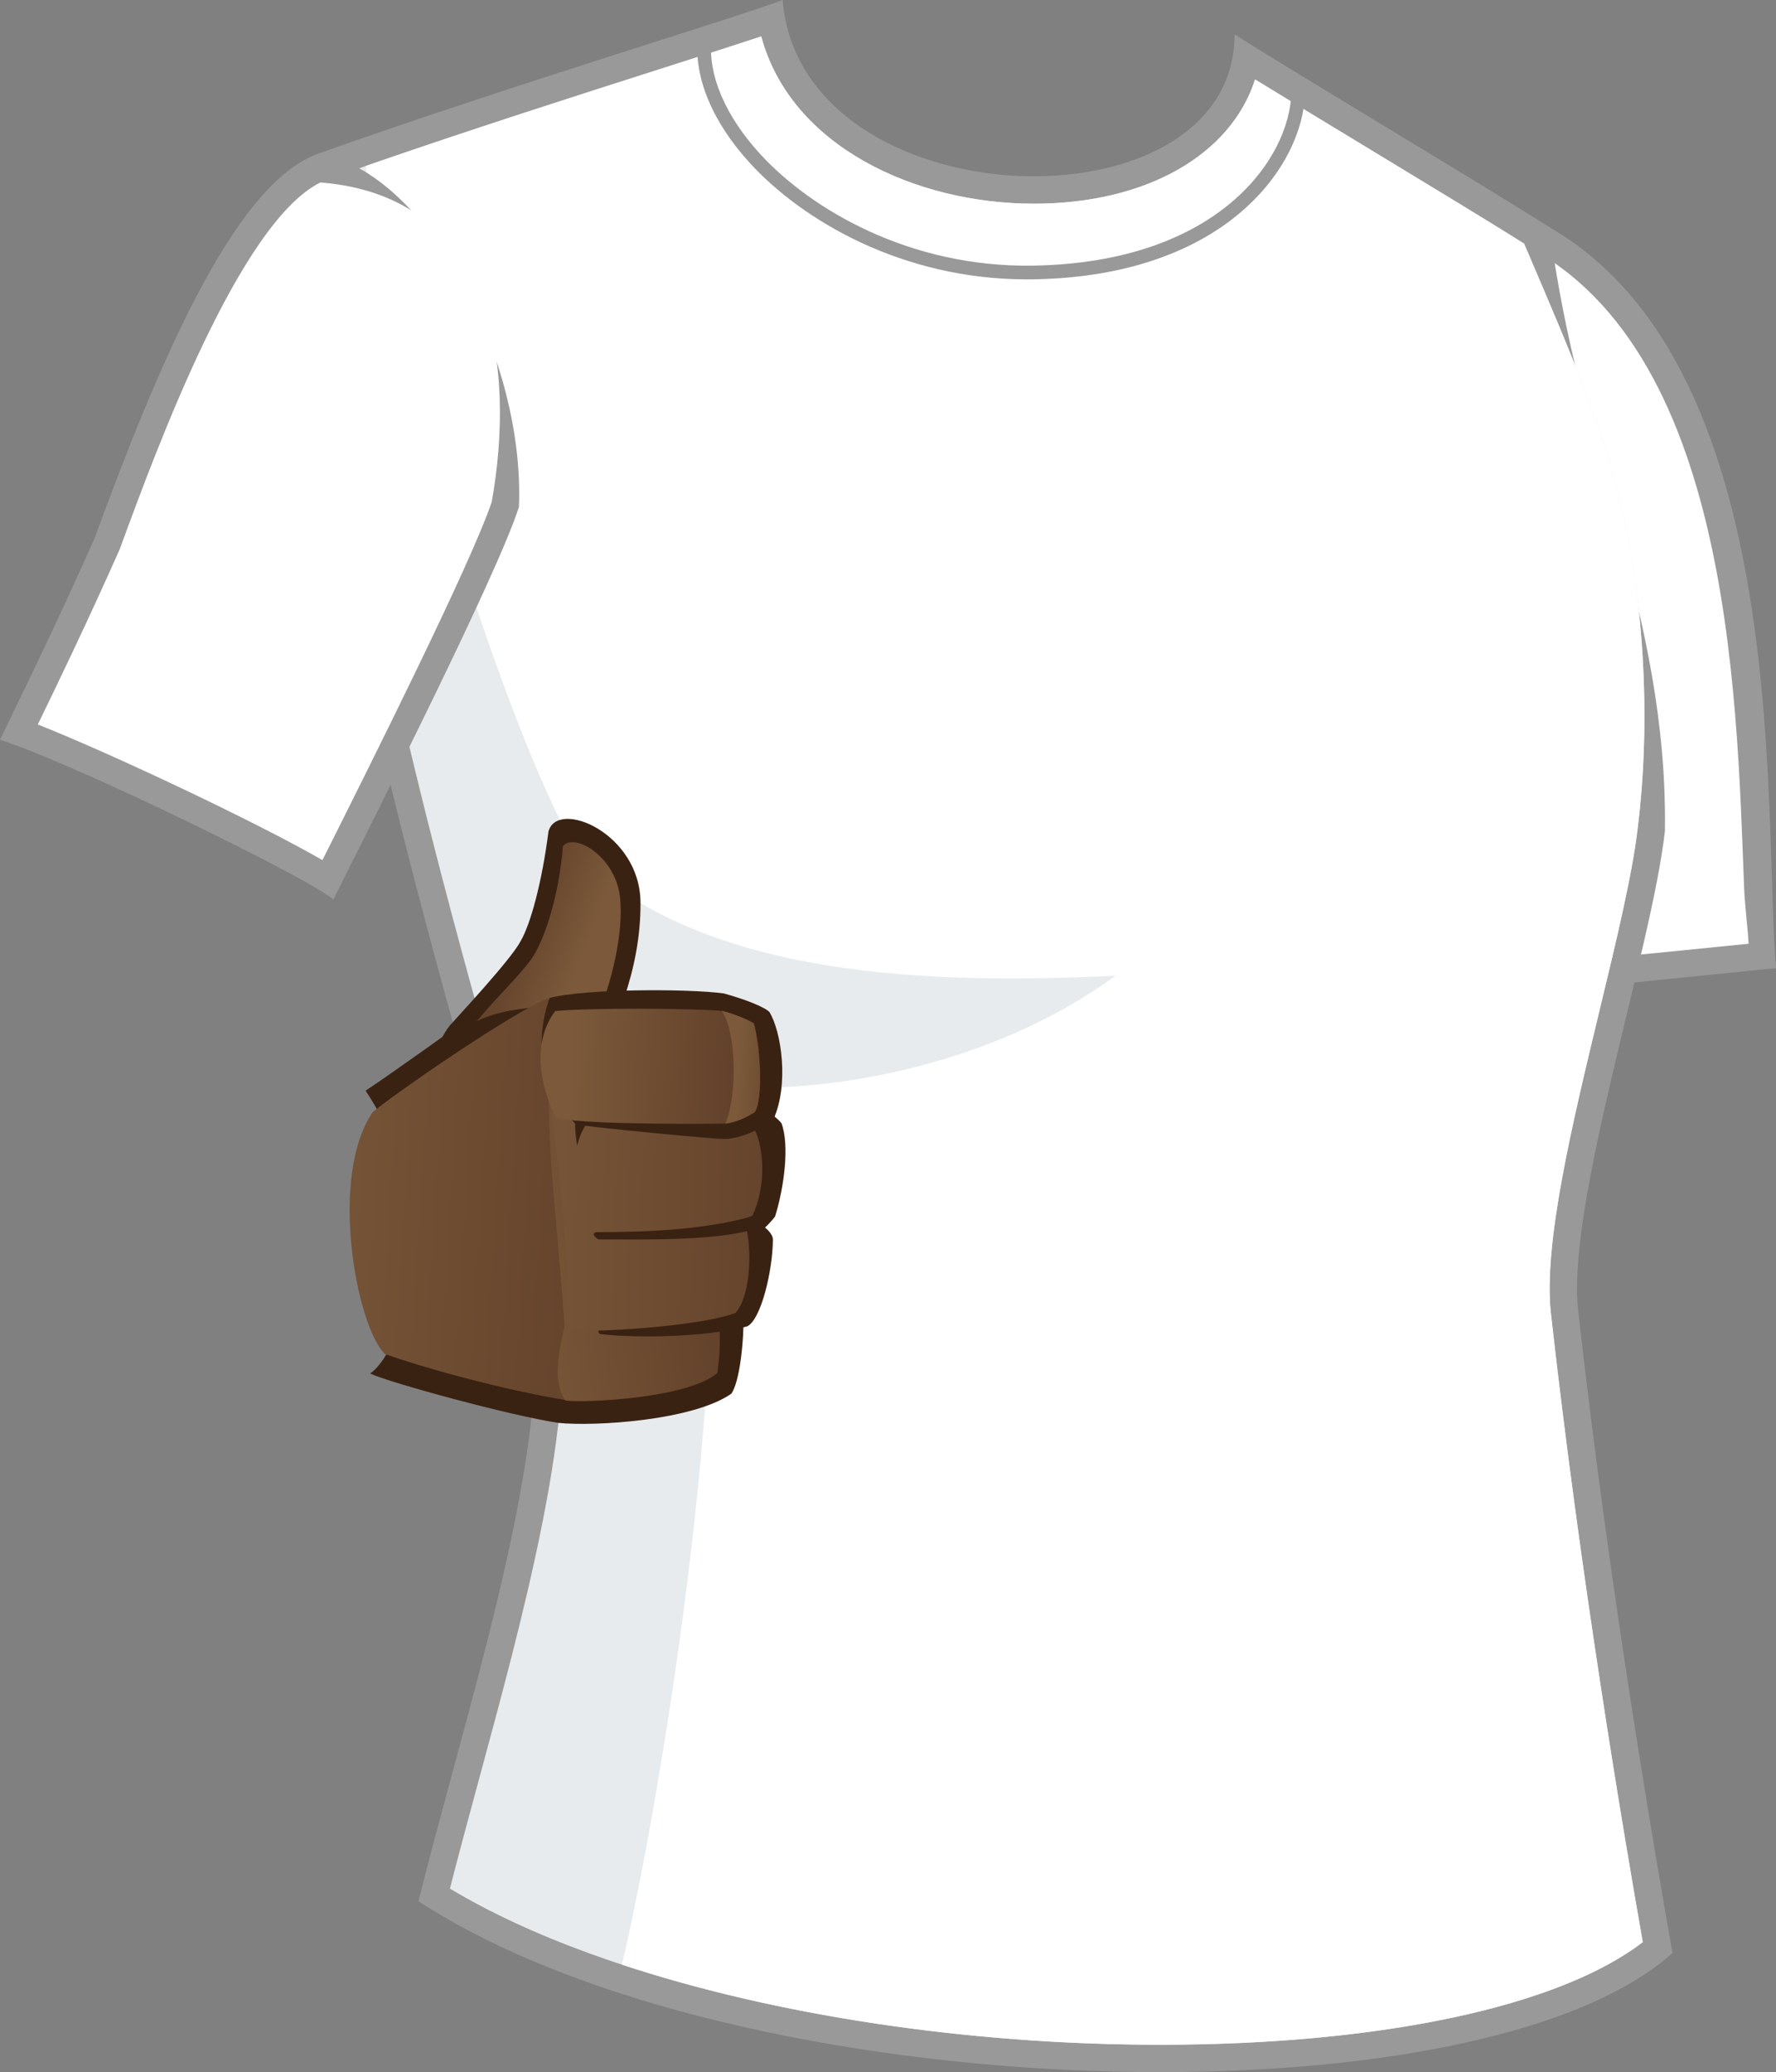 <?xml version="1.0" encoding="utf-8"?>
<!-- Generator: Adobe Illustrator 15.0.0, SVG Export Plug-In . SVG Version: 6.00 Build 0)  -->
<!DOCTYPE svg PUBLIC "-//W3C//DTD SVG 1.1//EN" "http://www.w3.org/Graphics/SVG/1.1/DTD/svg11.dtd">
<svg version="1.1" xmlns="http://www.w3.org/2000/svg" xmlns:xlink="http://www.w3.org/1999/xlink" x="0px" y="0px"
	 width="942.357px" height="1099.241px" viewBox="0 0 942.357 1099.241" enable-background="new 0 0 942.357 1099.241"
	 xml:space="preserve">
<rect x="0" y="0" width="942.357" height="1099.241" fill="#808080" stroke="none"/>
<g id="Capa_3">
	<g>
		<g>
			<path fill="#999999" d="M797.887,109.234c155.775,57.453,137.205,319.549,144.471,404.336
				c-24.225,2.422-150.6,15.422-164.73,16.229c-1.213-10.901-48.049-392.121-49.26-398.984
				C738.057,128.394,792.639,110.851,797.887,109.234z"/>
			<path fill="#FFFFFF" d="M790.363,514.162c-7.607-62.238-38.307-312.551-45.969-372.872c11.906-3.622,29.834-9.292,48.244-15.148
				c1.785-0.568,3.389-1.076,4.756-1.511C918.117,173.765,921.367,366.17,925.4,469.966c0.439,11.337,1.92,21.535,2.422,30.685
				C880.941,505.321,819.109,511.571,790.363,514.162z"/>
		</g>
		<g>
			<g>
				<path fill="#999999" d="M168.164,81.759C266.679,46.633,393.455,8.478,415.258,0c9.689,117.896,239.828,124.759,239.828,18.168
					c18.168,12.113,142.502,86.321,167.135,102.472c15.16,119.187,62.834,205.553,61.188,320.255
					c-7.166,63.568-52.32,198.132-46.027,254.362c16.957,151.537,42.432,298.007,50.068,340.767
					c-103.365,92.862-495.811,83.172-665.386-27.455c24.225-97.708,68.64-231.752,61.372-311.696
					C254.365,583.017,139.094,231.952,168.164,81.759z"/>
				<path fill="#E8EBED" d="M615.521,1084.706c-146.729,0-292.867-32.32-376.784-82.838c4.649-18.228,9.88-37.521,15.362-57.756
					c23.312-85.997,49.729-183.467,43.813-248.554l-0.107-1.156l-0.287-1.125c-5.189-20.326-13.136-48.264-22.336-80.617
					C232.74,463.438,162.332,215.889,181.04,92.613c57.876-20.42,123.919-41.521,172.729-57.115
					c20.742-6.629,37.93-12.121,50.143-16.168c15.734,58.341,81.816,88.733,144.697,88.733c59.91,0,104.621-26.135,117.34-65.917
					c15.33,9.43,37.217,22.7,59.904,36.45c32.871,19.926,66.73,40.452,82.844,50.638c12.936,30.65,36.684,83.565,48.063,125.128
					c16.021,58.516,19.381,128.392,12.123,185.605c-2.783,23.917-11.178,58.76-20.064,95.625
					c-14.75,61.198-29.998,124.479-25.885,161.281c15.605,139.456,38.279,274.234,48.725,333.381
					C827.201,1064.463,732.605,1084.706,615.521,1084.706z"/>
				<path fill="#FFFFFF" d="M848.818,535.593c8.887-36.864,17.281-71.707,20.064-95.625c7.258-57.213,3.898-127.09-12.123-185.605
					c-11.379-41.563-35.127-94.479-48.063-125.128c-16.113-10.186-49.973-30.712-82.844-50.638
					c-22.688-13.75-44.574-27.02-59.904-36.45c-12.719,39.782-57.43,65.917-117.34,65.917c-62.881,0-128.963-30.393-144.697-88.733
					c-12.213,4.047-29.4,9.539-50.143,16.168c-45.195,14.439-105.16,33.6-159.74,52.57
					c16.277,126.893,92.766,350.244,120.09,373.014c67.829,56.527,176.037,61.371,277.783,56.527
					c-66.211,48.449-156.658,64.601-219.643,58.14c20.994,125.97-22.609,384.37-42.276,466.46
					c80.903,26.718,183.065,42.497,285.538,42.497c117.084,0,211.68-20.243,256.137-54.452
					c-10.445-59.146-33.119-193.925-48.725-333.381C818.82,660.072,834.068,596.791,848.818,535.593z"/>
			</g>
			<g>
				<path fill="#999999" d="M544.881,148.205c-66.552,0.003-119.336-31.567-146.804-61.508
					c-20.122-21.93-29.997-45.683-27.816-66.881l7.229,0.743c-1.966,19.104,7.245,40.848,25.942,61.227
					c26.878,29.294,79.258,60.252,144.805,59.124c98.375-1.623,136.199-57.127,136.932-91.732l7.268,0.156
					c-0.789,37.308-40.605,97.135-144.076,98.844C547.195,148.197,546.031,148.205,544.881,148.205z"/>
			</g>
		</g>
		<g>
			<path fill="#999999" d="M168.164,81.759C123.548,98.516,83.486,194.71,50.066,285.855C27.457,336.728,8.078,375.488,0,392.445
				c40.374,12.922,167.153,75.099,176.844,84.789c22.611-45.221,87.212-172.807,98.516-208.335
				C278.588,186.532,223.074,88.22,168.164,81.759z"/>
			<path fill="#FFFFFF" d="M171.082,456.28c-34.277-19.776-111.198-56.179-151.021-71.947c9.664-19.91,25.616-52.816,43.285-92.575
				l0.2-0.443l0.164-0.457c19.156-52.238,63.374-172.835,106.299-194.07c92.43,7.379,103.735,97.82,90.892,169.542
				C249.561,299.71,196.926,404.735,171.082,456.28z"/>
		</g>
	</g>
</g>
<g id="Capa_4">
	<g>
		<g>
			<path fill="#3A2213" d="M218.346,588.514c6.106-13.081,14.099-37.267,20.285-44.443c3.632-4.185,32.272-34.719,37.514-44.647
				c5.486-9.279,11.499-31.912,14.879-58.347c4.695-17.44,48.495,0.777,48.821,37.503c0.337,37.664-15.295,68.203-23.815,87.523
				C306.769,568.972,225.105,585.986,218.346,588.514z"/>
			
				<linearGradient id="SVGID_1_" gradientUnits="userSpaceOnUse" x1="186.048" y1="466.704" x2="234.888" y2="482.577" gradientTransform="matrix(0.999 0.053 -0.053 0.999 94.08 27.919)">
				<stop  offset="6.030000e-006" style="stop-color:#5C3B27"/>
				<stop  offset="1" style="stop-color:#7B593A"/>
			</linearGradient>
			<path fill="url(#SVGID_1_)" d="M234.669,572.607c4.181-10.878,11.67-21.842,15.735-27.646
				c2.074-2.954,11.504-13.653,17.602-20.059c6.59-6.945,12.109-13.454,13.885-16.025c7.551-10.916,14.879-35.269,16.797-60.027
				c6.207-7.337,27.67,5.482,30.227,26.648c2.315,19.253-4.688,47.028-12.924,66.362c0,0,15.249,0.748,15.859,5.108
				C329.748,547.537,257.592,567.002,234.669,572.607z"/>
		</g>
		<g>
			<path fill="#3A2213" d="M193.979,578.601c15.476-10.33,45.253-31.751,45.253-31.751s7.938-2.372,14.031-5.264
				c14.411-6.798,25.158-5.866,41.045-9.028c33.355,3.295,52.424-4.488,88.338,3.707c14.731,44.997,11.418,91.201,11.967,159.618
				c0.133,16.238-2.111,37.001-6.553,43.464c-20.63,14.292-72.506,17.416-91.679,15.485c-24.722-3.655-89.313-21.19-100.021-26.198
				C214.228,716.722,236.979,642.791,193.979,578.601z"/>
			<linearGradient id="SVGID_2_" gradientUnits="userSpaceOnUse" x1="379.565" y1="641.066" x2="139.034" y2="626.239">
				<stop  offset="6.030000e-006" style="stop-color:#5C3B27"/>
				<stop  offset="1" style="stop-color:#7B593A"/>
			</linearGradient>
			<path fill="url(#SVGID_2_)" d="M301.145,742.92c-38.1-6.344-80.242-18.652-96.835-24.598
				c-15.087-14.288-30.171-94.474-6.358-128.605c19.666-15.566,86.416-60.724,95.477-60.648
				c33.934,2.917,62.755,4.484,95.244,11.878c5.232,49.907-5.207,167.993-20.09,193.376
				C362.1,738.125,328.791,741.784,301.145,742.92z"/>
			
				<linearGradient id="SVGID_3_" gradientUnits="userSpaceOnUse" x1="341.95" y1="579.923" x2="197.598" y2="607.419" gradientTransform="matrix(0.999 0.053 -0.053 0.999 94.08 27.919)">
				<stop  offset="6.030000e-006" style="stop-color:#5C3B27"/>
				<stop  offset="1" style="stop-color:#7B593A"/>
			</linearGradient>
			<path fill="url(#SVGID_3_)" d="M388.672,540.946c-32.489-7.394-48.794-6.467-82.719-9.383c-0.179,0-12.502,4.9-12.686,4.914
				c-6.004,55.719,1.533,98.496,6.297,167.155c-3.178,13.09-6.354,29.772,0.393,39.288c9.33,1.435,64.946-0.965,80.615-14.533
				c1.259-8.715,1.534-13.483,1.325-25.252C381.254,666.494,393.667,588.519,388.672,540.946z"/>
			<path fill="#3A2213" d="M309.542,585.986c5.37,2.178,72.848-5.208,83.467-4.351c5.544,1.719,18.079,9.671,21.649,14.226
				c4.374,11.703,1.391,33.943-3.371,49.419c-2.027,2.774-5.359,5.96-5.359,5.96s4.355,3.209,4.166,6.542
				c-0.104,16.251-6.287,42.408-13.69,45.849c-25.753,6.646-65.954,5.879-78.387,3.972
				C313.056,698.875,310.12,601.306,309.542,585.986z"/>
			
				<linearGradient id="SVGID_4_" gradientUnits="userSpaceOnUse" x1="405.207" y1="604.864" x2="199.563" y2="608.896" gradientTransform="matrix(0.999 0.053 -0.053 0.999 94.08 27.919)">
				<stop  offset="6.030000e-006" style="stop-color:#5C3B27"/>
				<stop  offset="1" style="stop-color:#7B593A"/>
			</linearGradient>
			<path fill="url(#SVGID_4_)" d="M301.949,705.616c0.785-22.231-1.895-36.376-2.385-51.602c-1.44-20.792-3.973-42.071-7.145-64.297
				c7.494,0.388,17.099,5.344,17.099,5.344s41.386,0.971,60.69,1.804c5.657,2.594,25.56-0.028,29.711,1.373
				c5.975,11.059,6.406,32.362-0.734,46.645c-4.686,2.419-15.275,4.81-15.275,4.81s6.15,2.22,12.36,3.186
				c2.499,11.589,2.017,34.464-6.021,43.61C371.047,703.789,313.141,707.149,301.949,705.616z"/>
			<path fill="#3A2213" d="M316.625,653.622c-3.172,0.393-0.895,2.982,0.895,3.863c23.813,0,59.536,0.899,81.279-4.966
				c1.221-2.32,3.144-5.889,4.071-8.394C375.271,652.727,341.63,653.622,316.625,653.622z"/>
			<path fill="#3A2213" d="M313.646,594.158c-1.547-0.398-6.707-3.527-7.957-3.589c-0.971,4.707-0.493,10.23,0.521,17.204
				C307.99,601.225,310.376,595.861,313.646,594.158z"/>
			<path fill="#3A2213" d="M291.62,529.395c19.049-4.961,73.822-4.961,92.483-2.386c12.3,3.371,22.117,7.542,24.205,9.923
				c6.33,10.443,10.42,38.397,2.084,56.865c-8.338,6.534-19.021,10.411-26.193,10.411c-6.107,0-68.891-5.975-78.672-7.759
				C297.84,588.093,279.159,564.778,291.62,529.395z"/>
			<linearGradient id="SVGID_5_" gradientUnits="userSpaceOnUse" x1="413.551" y1="568.043" x2="302.096" y2="563.884">
				<stop  offset="6.030000e-006" style="stop-color:#5C3B27"/>
				<stop  offset="1" style="stop-color:#7B593A"/>
			</linearGradient>
			<path fill="url(#SVGID_5_)" d="M385.292,596.07c0,0-70.153,0.985-90.099-2.878c-7.881-15.097-13.775-39.354-0.602-56.856
				c19.458-1.785,72.972-1.453,88.055-0.071c6.74,2.191,11.076,3.934,17.325,6.613c3.546,12.375,4.985,39.852,0.597,47.038
				C395.21,593.5,385.292,596.07,385.292,596.07z"/>
			<linearGradient id="SVGID_6_" gradientUnits="userSpaceOnUse" x1="424.296" y1="568.455" x2="391.906" y2="566.569">
				<stop  offset="6.030000e-006" style="stop-color:#5C3B27"/>
				<stop  offset="1" style="stop-color:#7B593A"/>
			</linearGradient>
			<path fill="url(#SVGID_6_)" d="M399.972,542.878c-6.343-3.968-16.843-6.703-17.06-6.741c7.739,11.111,8.53,44.06,1.986,59.933
				c4.289-0.407,10.312-2.57,15.67-6.154C404.957,582.729,403.518,555.252,399.972,542.878z"/>
		</g>
	</g>
</g>
</svg>
